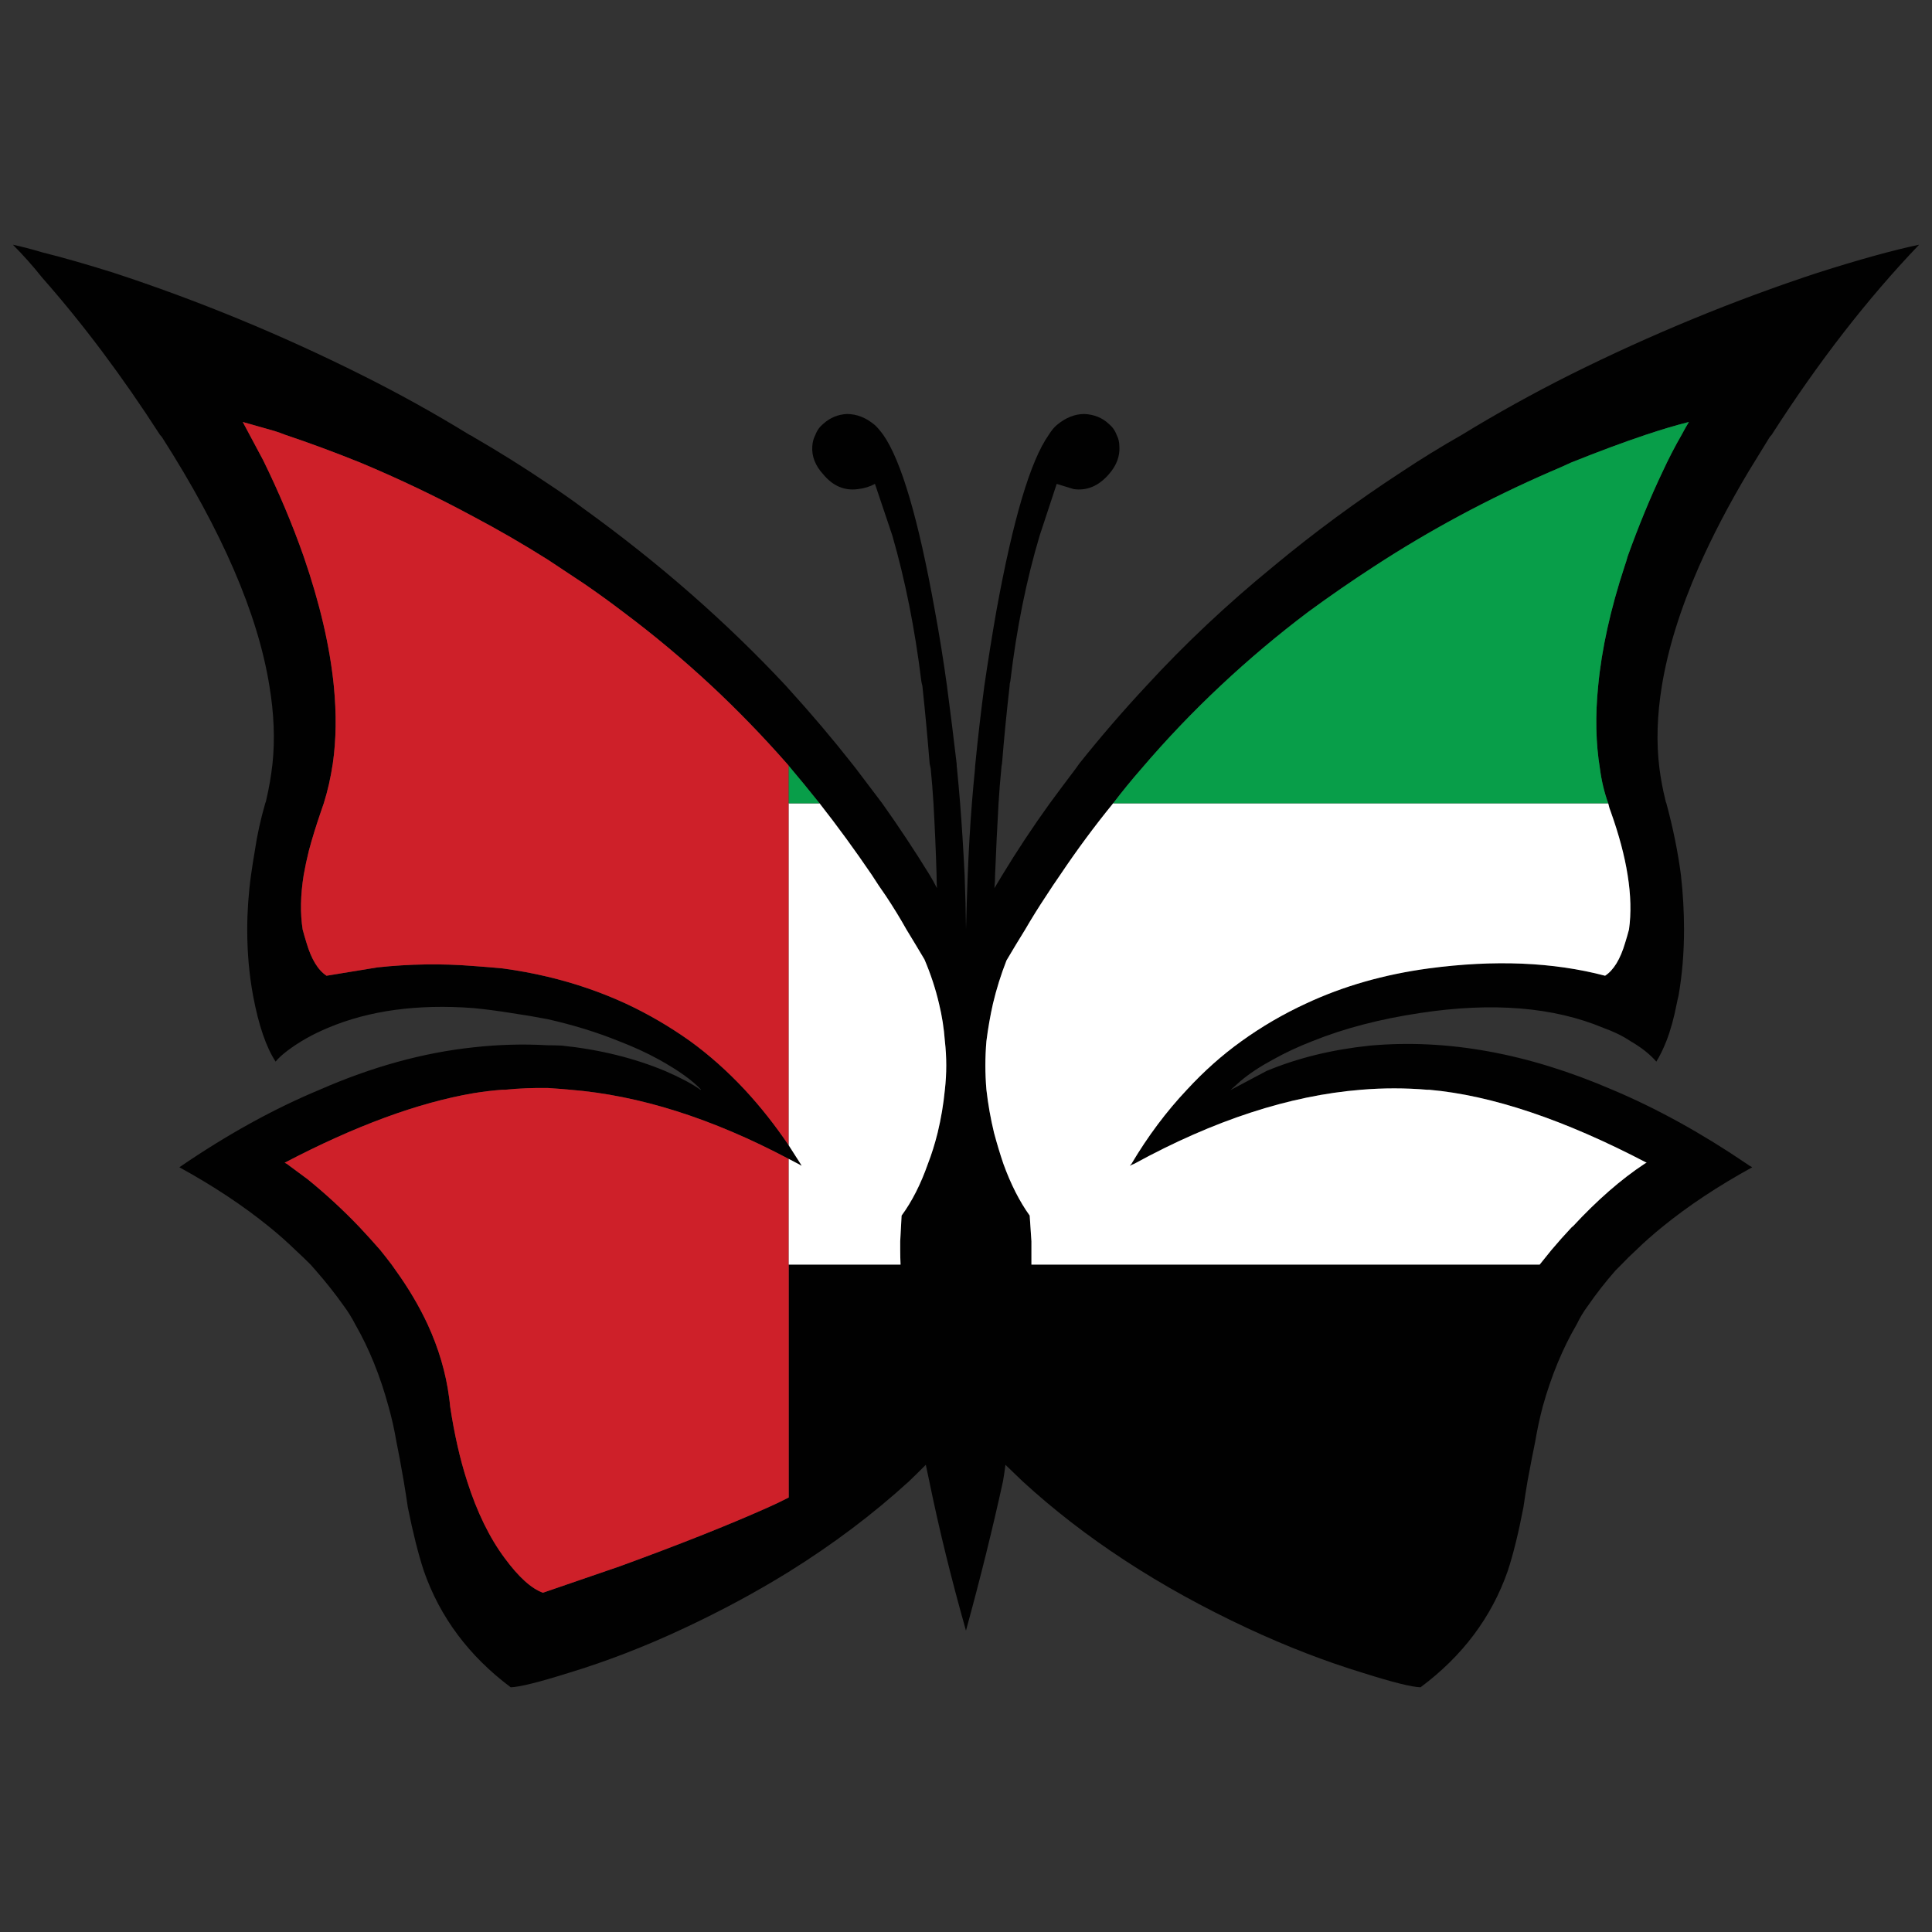 <?xml version="1.0" encoding="utf-8"?>
<!-- Generator: Adobe Illustrator 16.0.0, SVG Export Plug-In . SVG Version: 6.00 Build 0)  -->
<!DOCTYPE svg PUBLIC "-//W3C//DTD SVG 1.1//EN" "http://www.w3.org/Graphics/SVG/1.1/DTD/svg11.dtd">
<svg version="1.1" id="Layer_1" xmlns="http://www.w3.org/2000/svg" xmlns:xlink="http://www.w3.org/1999/xlink" x="0px" y="0px"
	 width="300px" height="300px" viewBox="0 0 300 300" enable-background="new 0 0 300 300" xml:space="preserve">
<rect x="0" y="0" width="300" height="300" fill="#333333" stroke="none"/>
<g>
	<path fill-rule="evenodd" clip-rule="evenodd" fill="#010101" d="M6.569,39.187c3.189,0.793,6.899,1.853,11.128,3.185
		c13.046,4.283,25.805,9.536,38.277,15.762c5.913,2.95,11.559,6.081,16.935,9.391c0.251,0.108,0.447,0.216,0.591,0.325
		c3.979,2.302,7.831,4.713,11.559,7.232c1.971,1.296,3.87,2.627,5.698,3.995c11.611,8.384,22.041,17.524,31.287,27.42
		c0.144,0.145,0.287,0.306,0.431,0.486c3.44,3.778,6.72,7.646,9.838,11.605c0.215,0.287,0.412,0.54,0.592,0.755
		c1.361,1.799,2.724,3.599,4.085,5.398c2.581,3.634,5.036,7.341,7.365,11.119c0.395,0.648,0.771,1.33,1.13,2.051
		c-0.037-0.647-0.055-1.331-0.055-2.051c-0.107-3.67-0.27-7.377-0.483-11.119c-0.108-1.799-0.251-3.599-0.431-5.398
		c-0.035-0.215-0.089-0.468-0.161-0.755c-0.322-3.995-0.698-8.025-1.129-12.091c-0.071-0.252-0.125-0.486-0.161-0.702
		c-1.003-8.168-2.509-15.725-4.516-22.67l-2.688-7.988c-0.789,0.431-1.667,0.701-2.635,0.81c-2.079,0.287-3.87-0.468-5.376-2.268
		c-1.255-1.367-1.828-2.824-1.72-4.372c0.035-0.647,0.196-1.242,0.482-1.782c0.251-0.683,0.664-1.259,1.237-1.727
		c1.039-0.937,2.258-1.44,3.656-1.512c1.54,0,2.992,0.576,4.354,1.728c0.357,0.324,0.788,0.828,1.29,1.511
		c2.795,3.995,5.465,13.081,8.009,27.258c0.718,3.887,1.345,7.791,1.882,11.713c0.538,4.066,1.04,8.096,1.506,12.091
		c0,0.287,0.018,0.54,0.054,0.755c0.18,1.799,0.34,3.599,0.484,5.398c0.286,3.67,0.52,7.377,0.699,11.119
		c0.106,2.771,0.178,5.596,0.214,8.475c0.072-2.879,0.162-5.704,0.269-8.475c0.145-3.742,0.359-7.449,0.646-11.119
		c0.144-1.799,0.305-3.599,0.484-5.398c0-0.215,0.018-0.468,0.054-0.755c0.394-3.995,0.86-8.025,1.397-12.091
		c0.573-3.922,1.2-7.826,1.882-11.713c2.581-14.177,5.286-23.263,8.117-27.258c0.431-0.683,0.842-1.187,1.237-1.511
		c1.361-1.152,2.795-1.728,4.301-1.728c1.504,0.072,2.759,0.576,3.763,1.512c0.573,0.468,0.985,1.043,1.236,1.727
		c0.286,0.54,0.43,1.134,0.43,1.782c0.107,1.547-0.448,3.004-1.666,4.372c-1.577,1.799-3.387,2.554-5.43,2.268l-2.634-0.81
		l-2.635,7.988c-2.079,6.945-3.602,14.502-4.569,22.67c-0.071,0.216-0.107,0.45-0.107,0.702c-0.466,4.066-0.861,8.096-1.184,12.091
		c-0.071,0.287-0.106,0.54-0.106,0.755c-0.18,1.799-0.322,3.599-0.431,5.398c-0.216,3.742-0.394,7.449-0.538,11.119
		c0,0.72-0.035,1.403-0.106,2.051c0.429-0.721,0.842-1.402,1.235-2.051c2.294-3.778,4.749-7.485,7.366-11.119
		c1.326-1.799,2.67-3.599,4.031-5.398c0.144-0.215,0.322-0.468,0.538-0.755c3.297-4.139,6.773-8.168,10.43-12.091
		c5.984-6.514,12.543-12.684,19.676-18.514c6.271-5.217,12.938-10.13,19.998-14.735c2.975-1.979,6.075-3.887,9.301-5.722
		c5.411-3.31,11.057-6.441,16.935-9.391c12.507-6.226,25.267-11.479,38.276-15.762C288.753,40.285,294.021,38.827,298,38
		c-8.028,8.384-15.662,18.225-22.902,29.524c-0.107,0.108-0.215,0.234-0.322,0.378c-1.147,1.871-2.24,3.653-3.279,5.344
		c-3.047,5.109-5.609,10.021-7.688,14.735c-2.903,6.622-4.82,12.793-5.753,18.514c-0.752,4.57-0.878,8.853-0.376,12.846
		c0.216,1.655,0.52,3.274,0.914,4.858c0.035,0.216,0.09,0.396,0.161,0.54c1.04,3.85,1.792,7.556,2.258,11.119
		c0.323,2.879,0.483,5.703,0.483,8.475c0,3.599-0.286,7.035-0.859,10.309c-0.107,0.396-0.197,0.792-0.269,1.188
		c-0.431,2.23-0.969,4.173-1.613,5.829c-0.502,1.259-1.021,2.32-1.56,3.185c-1.002-1.151-2.347-2.213-4.031-3.185
		c-1.183-0.792-2.58-1.476-4.192-2.052c-7.742-3.238-17.203-4.012-28.386-2.32c-6.271,0.936-11.863,2.393-16.772,4.372
		c-2.224,0.862-4.266,1.816-6.129,2.861c-2.008,1.079-3.692,2.194-5.054,3.345l-1.56,1.403l5.592-2.968
		c4.838-2.015,10.196-3.329,16.074-3.939c12.005-1.08,24.55,1.205,37.632,6.854c6.845,2.879,13.798,6.71,20.857,11.497
		c0.288,0.216,0.573,0.396,0.861,0.539c-5.305,2.915-9.945,5.991-13.924,9.229c-1.47,1.188-2.832,2.394-4.086,3.616
		c-0.825,0.756-1.595,1.512-2.312,2.268c-0.322,0.324-0.627,0.63-0.914,0.917c-1.577,1.8-3.011,3.636-4.301,5.507
		c-0.646,0.863-1.219,1.816-1.721,2.859c-2.187,3.743-3.942,7.989-5.268,12.739c-0.467,1.763-0.861,3.599-1.184,5.505
		c-0.322,1.549-0.717,3.581-1.183,6.099c-0.215,1.261-0.43,2.628-0.646,4.104c-0.752,3.922-1.558,7.196-2.419,9.824
		c-2.509,7.196-7.024,13.224-13.547,18.081c-1.362-0.035-4.318-0.773-8.87-2.212c-5.914-1.801-11.917-4.12-18.01-6.964
		c-13.655-6.369-25.303-13.979-34.943-22.833c-0.86-0.827-1.738-1.673-2.635-2.536c-0.107,0.863-0.233,1.709-0.376,2.536
		c-1.613,7.379-3.53,15.113-5.753,23.211c-2.293-8.098-4.192-15.832-5.698-23.211c-0.179-0.827-0.358-1.673-0.538-2.536
		c-0.859,0.863-1.72,1.709-2.579,2.536c-5.592,5.11-11.827,9.808-18.709,14.089c-5.054,3.13-10.466,6.045-16.235,8.744
		c-6.057,2.844-12.06,5.163-18.009,6.964c-4.588,1.438-7.563,2.177-8.925,2.212c-6.487-4.857-10.984-10.885-13.494-18.081
		c-0.859-2.628-1.684-5.902-2.473-9.824c-0.215-1.476-0.43-2.843-0.645-4.104c-0.431-2.518-0.807-4.55-1.13-6.099
		c-0.322-1.906-0.733-3.742-1.235-5.505c-1.291-4.75-3.011-8.996-5.161-12.739c-0.537-1.043-1.13-1.996-1.774-2.859
		c-1.326-1.871-2.777-3.707-4.354-5.507c-0.251-0.287-0.52-0.593-0.806-0.917c-0.753-0.756-1.542-1.512-2.366-2.268
		c-1.255-1.223-2.616-2.429-4.085-3.616c-3.979-3.238-8.62-6.314-13.925-9.229c7.348-5.037,14.604-9.05,21.773-12.036
		c8.135-3.563,16.092-5.758,23.869-6.585c3.87-0.433,7.724-0.54,11.559-0.323c0.753,0,1.486,0.017,2.204,0.054
		c5.842,0.61,11.182,1.925,16.021,3.939c2.401,1.043,4.228,2.015,5.482,2.915h0.107c-1.326-1.439-3.513-3.005-6.559-4.695
		c-1.899-1.045-3.979-1.999-6.235-2.861c-3.369-1.368-7.042-2.501-11.021-3.4c-1.864-0.361-3.781-0.685-5.753-0.972
		c-2.007-0.323-3.942-0.575-5.806-0.756c-8.673-0.647-16.199,0.378-22.579,3.076c-2.33,0.972-4.409,2.141-6.235,3.51
		c-0.861,0.647-1.488,1.223-1.882,1.727c-1.471-2.23-2.635-5.632-3.494-10.202c-0.61-3.273-0.915-6.71-0.915-10.309
		c0-2.771,0.197-5.596,0.591-8.475c0.18-1.259,0.377-2.519,0.593-3.778c0.357-2.411,0.896-4.857,1.612-7.341
		c0.071-0.144,0.125-0.324,0.161-0.54c0.431-1.834,0.753-3.707,0.968-5.613c0.394-3.778,0.233-7.81-0.484-12.091
		c-1.792-11.155-7.347-24.019-16.665-38.593c-0.107-0.145-0.215-0.27-0.322-0.378c-5.842-9.067-11.935-17.201-18.278-24.396
		C5.1,41.292,3.576,39.583,2,38C3.361,38.288,4.885,38.683,6.569,39.187z M122.475,177.851c0.609,0.936,1.219,1.89,1.828,2.862
		c0.071,0.107,0.125,0.216,0.16,0.323c-0.143-0.107-0.322-0.216-0.537-0.323c-0.501-0.252-0.985-0.504-1.451-0.756
		c-11.898-6.299-23.206-9.879-33.922-10.741c-1.184-0.108-2.348-0.198-3.494-0.271c-2.259-0.035-4.48,0.054-6.667,0.271
		c-0.144,0-0.269,0-0.376,0c-1.47,0.107-2.975,0.287-4.516,0.539c-8.602,1.475-18.368,5.074-29.299,10.795l0.322,0.163l3.279,2.429
		c2.832,2.304,5.483,4.75,7.957,7.34l0.053,0.054c1.146,1.224,2.222,2.411,3.226,3.563c0.609,0.756,1.2,1.512,1.774,2.268
		c0.215,0.324,0.43,0.63,0.646,0.917c1.971,2.734,3.619,5.524,4.945,8.366c1.721,3.743,2.832,7.521,3.333,11.336
		c0.072,0.504,0.125,0.972,0.161,1.403c0.646,4.281,1.523,8.15,2.635,11.604c1.541,4.822,3.494,8.817,5.859,11.984
		c2.15,2.915,4.121,4.695,5.914,5.343l11.934-4.102c9.176-3.347,16.792-6.369,22.848-9.068c1.075-0.468,2.205-1.008,3.388-1.619
		v-36.164h17.364c-0.036-0.756-0.054-1.512-0.054-2.268c0-0.431,0-0.882,0-1.35l0.215-3.993c1.612-2.195,2.975-4.877,4.085-8.042
		c0.575-1.476,1.075-3.078,1.506-4.805c0.538-2.23,0.914-4.461,1.129-6.692c0.287-2.519,0.287-5.039,0-7.557
		c-0.143-1.979-0.447-3.923-0.913-5.829c-0.538-2.304-1.291-4.588-2.259-6.855c-0.896-1.511-1.827-3.059-2.795-4.642
		c-0.968-1.727-2.025-3.455-3.172-5.183c-0.789-1.115-1.522-2.213-2.204-3.292c-2.617-3.85-5.322-7.556-8.117-11.119
		c-1.577-1.979-3.173-3.922-4.785-5.829c-0.071-0.108-0.162-0.216-0.269-0.324c-3.764-4.282-7.671-8.313-11.721-12.091
		c-4.407-4.102-8.995-7.935-13.762-11.498c-1.936-1.475-3.924-2.915-5.967-4.318c-1.899-1.26-3.799-2.519-5.698-3.778
		c-3.764-2.375-7.617-4.606-11.559-6.693c-5.663-3.058-11.505-5.847-17.525-8.366c-4.014-1.619-7.903-3.058-11.666-4.318
		c-0.538-0.215-1.094-0.413-1.667-0.594l-4.945-1.403l3.171,5.938c2.438,4.965,4.534,9.95,6.291,14.951
		c2.508,7.27,4.067,13.962,4.676,20.08c0.431,4.354,0.377,8.384-0.16,12.091c-0.323,2.159-0.788,4.209-1.398,6.153
		c-0.179,0.503-0.341,0.972-0.483,1.404c-0.717,2.087-1.326,4.065-1.828,5.937c-0.322,1.295-0.591,2.555-0.806,3.778
		c-0.502,3.131-0.556,5.954-0.162,8.475c0.18,0.683,0.377,1.366,0.591,2.051c0.753,2.555,1.793,4.264,3.119,5.128l7.902-1.296
		c5.018-0.539,9.981-0.612,14.892-0.216c1.541,0.107,3.063,0.234,4.569,0.378c2.401,0.324,4.73,0.756,6.989,1.295
		c4.229,1.008,8.261,2.394,12.096,4.157c3.477,1.619,6.809,3.563,9.999,5.829c2.975,2.159,5.807,4.677,8.494,7.557
		C118.085,171.843,120.359,174.721,122.475,177.851z M249.723,124.739c-0.608-1.691-1.039-3.49-1.289-5.398
		c-0.646-3.958-0.735-8.24-0.269-12.846c0.537-5.686,1.899-11.857,4.085-18.514c0.18-0.503,0.341-1.026,0.484-1.565
		c1.72-4.786,3.53-9.176,5.43-13.169c0.932-2.016,1.917-3.922,2.957-5.722c0.357-0.683,0.733-1.35,1.128-1.997
		c-2.007,0.504-4.247,1.17-6.72,1.997c-3.44,1.151-7.311,2.591-11.611,4.318c-1.075,0.504-2.133,0.972-3.173,1.404
		c-9.677,4.209-18.815,9.121-27.417,14.735c-3.44,2.231-6.827,4.57-10.161,7.017c-4.729,3.563-9.281,7.396-13.654,11.498
		c-4.301,4.03-8.387,8.313-12.257,12.846c-1.542,1.764-3.011,3.563-4.409,5.398c-2.902,3.563-5.645,7.27-8.225,11.119
		c-0.753,1.079-1.487,2.177-2.204,3.292c-1.147,1.728-2.223,3.456-3.226,5.183c-1.004,1.618-1.972,3.22-2.903,4.803
		c-0.859,2.195-1.559,4.427-2.097,6.694c-0.431,1.906-0.771,3.85-1.021,5.829c-0.215,2.518-0.215,5.038,0,7.557
		c0.251,2.231,0.646,4.462,1.184,6.692c0.465,1.727,0.949,3.329,1.451,4.805c1.146,3.165,2.508,5.847,4.085,8.042l0.27,3.993
		c0,0.468,0,0.919,0,1.35c0,0.756,0,1.512,0,2.268h78.919c0.609-0.756,1.218-1.512,1.828-2.268c0.967-1.151,2.024-2.339,3.171-3.563
		c0-0.035,0.036-0.054,0.108-0.054c3.799-4.102,7.526-7.357,11.182-9.769c0.107-0.073,0.215-0.125,0.323-0.163
		c-12.796-6.692-24.049-10.472-33.762-11.334h-0.322c-3.405-0.288-6.828-0.288-10.268,0c-11.111,0.899-22.848,4.731-35.213,11.497
		c-0.287,0.107-0.52,0.216-0.699,0.323c0.071-0.107,0.162-0.216,0.269-0.323c2.544-4.283,5.412-8.114,8.602-11.497
		c2.652-2.88,5.483-5.397,8.494-7.557c3.153-2.267,6.487-4.21,10-5.829c5.77-2.699,12.113-4.517,19.03-5.452
		c10.215-1.367,19.354-0.989,27.418,1.134c1.325-0.864,2.364-2.573,3.117-5.128c0.215-0.685,0.413-1.368,0.591-2.051
		c0.359-2.521,0.288-5.344-0.214-8.475c-0.466-2.951-1.326-6.189-2.581-9.715C249.974,125.711,249.831,125.243,249.723,124.739z"/>
	<path fill-rule="evenodd" clip-rule="evenodd" fill="#CE2029" d="M122.475,118.91v5.829v53.111c-2.115-3.13-4.39-6.008-6.827-8.635
		c-2.688-2.88-5.52-5.397-8.494-7.557c-3.19-2.267-6.522-4.21-9.999-5.829c-3.835-1.764-7.866-3.149-12.096-4.157
		c-2.259-0.539-4.588-0.971-6.989-1.295c-1.506-0.144-3.028-0.271-4.569-0.378c-4.91-0.396-9.874-0.323-14.892,0.216l-7.902,1.296
		c-1.326-0.864-2.366-2.573-3.119-5.128c-0.214-0.685-0.411-1.368-0.591-2.051c-0.394-2.521-0.34-5.344,0.162-8.475
		c0.215-1.224,0.483-2.483,0.806-3.778c0.502-1.872,1.111-3.85,1.828-5.937c0.143-0.432,0.305-0.9,0.483-1.404
		c0.61-1.943,1.075-3.994,1.398-6.153c0.537-3.707,0.591-7.737,0.16-12.091c-0.608-6.118-2.168-12.81-4.676-20.08
		c-1.757-5.001-3.854-9.986-6.291-14.951l-3.171-5.938l4.945,1.403c0.573,0.181,1.129,0.378,1.667,0.594
		c3.763,1.26,7.652,2.699,11.666,4.318c6.021,2.52,11.862,5.308,17.525,8.366c3.941,2.087,7.795,4.318,11.559,6.693
		c1.899,1.26,3.799,2.519,5.698,3.778c2.043,1.403,4.031,2.843,5.967,4.318c4.767,3.563,9.354,7.396,13.762,11.498
		c4.05,3.778,7.957,7.809,11.721,12.091C122.313,118.694,122.403,118.802,122.475,118.91z M122.475,179.957v16.408v36.164
		c-1.183,0.611-2.313,1.151-3.388,1.619c-6.056,2.699-13.672,5.722-22.848,9.068l-11.934,4.102
		c-1.793-0.647-3.764-2.428-5.914-5.343c-2.365-3.167-4.318-7.162-5.859-11.984c-1.111-3.453-1.989-7.322-2.635-11.604
		c-0.036-0.432-0.089-0.899-0.161-1.403c-0.501-3.814-1.612-7.593-3.333-11.336c-1.326-2.842-2.975-5.632-4.945-8.366
		c-0.216-0.287-0.431-0.593-0.646-0.917c-0.574-0.756-1.165-1.512-1.774-2.268c-1.004-1.151-2.079-2.339-3.226-3.563l-0.053-0.054
		c-2.474-2.59-5.125-5.036-7.957-7.34l-3.279-2.429l-0.322-0.163c10.931-5.721,20.697-9.32,29.299-10.795
		c1.541-0.252,3.046-0.432,4.516-0.539c0.107,0,0.232,0,0.376,0c2.187-0.217,4.408-0.306,6.667-0.271
		c1.146,0.072,2.311,0.162,3.494,0.271C99.269,170.078,110.576,173.658,122.475,179.957z"/>
	<path fill-rule="evenodd" clip-rule="evenodd" fill="#FFFFFF" d="M122.475,196.365v-16.408c0.466,0.252,0.95,0.504,1.451,0.756
		c0.215,0.107,0.395,0.216,0.537,0.323c-0.035-0.107-0.089-0.216-0.16-0.323c-0.609-0.973-1.219-1.927-1.828-2.862v-53.111h4.785
		c2.795,3.563,5.5,7.27,8.117,11.119c0.682,1.079,1.415,2.177,2.204,3.292c1.146,1.728,2.204,3.456,3.172,5.183
		c0.968,1.583,1.899,3.131,2.795,4.642c0.968,2.268,1.721,4.552,2.259,6.855c0.466,1.906,0.771,3.85,0.913,5.829
		c0.287,2.518,0.287,5.038,0,7.557c-0.215,2.231-0.591,4.462-1.129,6.692c-0.431,1.727-0.931,3.329-1.506,4.805
		c-1.11,3.165-2.473,5.847-4.085,8.042l-0.215,3.993c0,0.468,0,0.919,0,1.35c0,0.756,0.018,1.512,0.054,2.268H122.475z
		 M172.847,124.739h76.876c0.108,0.503,0.251,0.972,0.431,1.404c1.255,3.526,2.115,6.764,2.581,9.715
		c0.502,3.131,0.573,5.954,0.214,8.475c-0.178,0.683-0.376,1.366-0.591,2.051c-0.753,2.555-1.792,4.264-3.117,5.128
		c-8.064-2.123-17.203-2.501-27.418-1.134c-6.917,0.936-13.261,2.753-19.03,5.452c-3.513,1.619-6.847,3.563-10,5.829
		c-3.011,2.159-5.842,4.677-8.494,7.557c-3.189,3.383-6.058,7.214-8.602,11.497c-0.106,0.107-0.197,0.216-0.269,0.323
		c0.18-0.107,0.412-0.216,0.699-0.323c12.365-6.766,24.102-10.598,35.213-11.497c3.439-0.288,6.862-0.288,10.268,0h0.322
		c9.713,0.862,20.966,4.642,33.762,11.334c-0.108,0.038-0.216,0.09-0.323,0.163c-3.655,2.411-7.383,5.667-11.182,9.769
		c-0.072,0-0.108,0.019-0.108,0.054c-1.146,1.224-2.204,2.411-3.171,3.563c-0.61,0.756-1.219,1.512-1.828,2.268H160.16
		c0-0.756,0-1.512,0-2.268c0-0.431,0-0.882,0-1.35l-0.27-3.993c-1.577-2.195-2.938-4.877-4.085-8.042
		c-0.502-1.476-0.986-3.078-1.451-4.805c-0.538-2.23-0.933-4.461-1.184-6.692c-0.215-2.519-0.215-5.039,0-7.557
		c0.251-1.979,0.591-3.923,1.021-5.829c0.538-2.268,1.237-4.499,2.097-6.694c0.932-1.583,1.899-3.185,2.903-4.803
		c1.003-1.727,2.078-3.455,3.226-5.183c0.717-1.115,1.451-2.213,2.204-3.292C167.202,132.009,169.944,128.302,172.847,124.739z"/>
	<path fill-rule="evenodd" clip-rule="evenodd" fill="#089E49" d="M122.475,124.739v-5.829c1.612,1.907,3.208,3.85,4.785,5.829
		H122.475z M249.723,124.739h-76.876c1.398-1.834,2.867-3.634,4.409-5.398c3.87-4.533,7.956-8.815,12.257-12.846
		c4.373-4.102,8.925-7.935,13.654-11.498c3.334-2.447,6.721-4.785,10.161-7.017c8.602-5.614,17.74-10.525,27.417-14.735
		c1.04-0.432,2.098-0.9,3.173-1.404c4.301-1.727,8.171-3.167,11.611-4.318c2.473-0.827,4.713-1.493,6.72-1.997
		c-0.395,0.647-0.771,1.314-1.128,1.997c-1.04,1.8-2.025,3.707-2.957,5.722c-1.899,3.994-3.71,8.383-5.43,13.169
		c-0.144,0.54-0.305,1.063-0.484,1.565c-2.186,6.657-3.548,12.829-4.085,18.514c-0.467,4.606-0.377,8.888,0.269,12.846
		C248.684,121.25,249.114,123.048,249.723,124.739z"/>
</g>
</svg>
